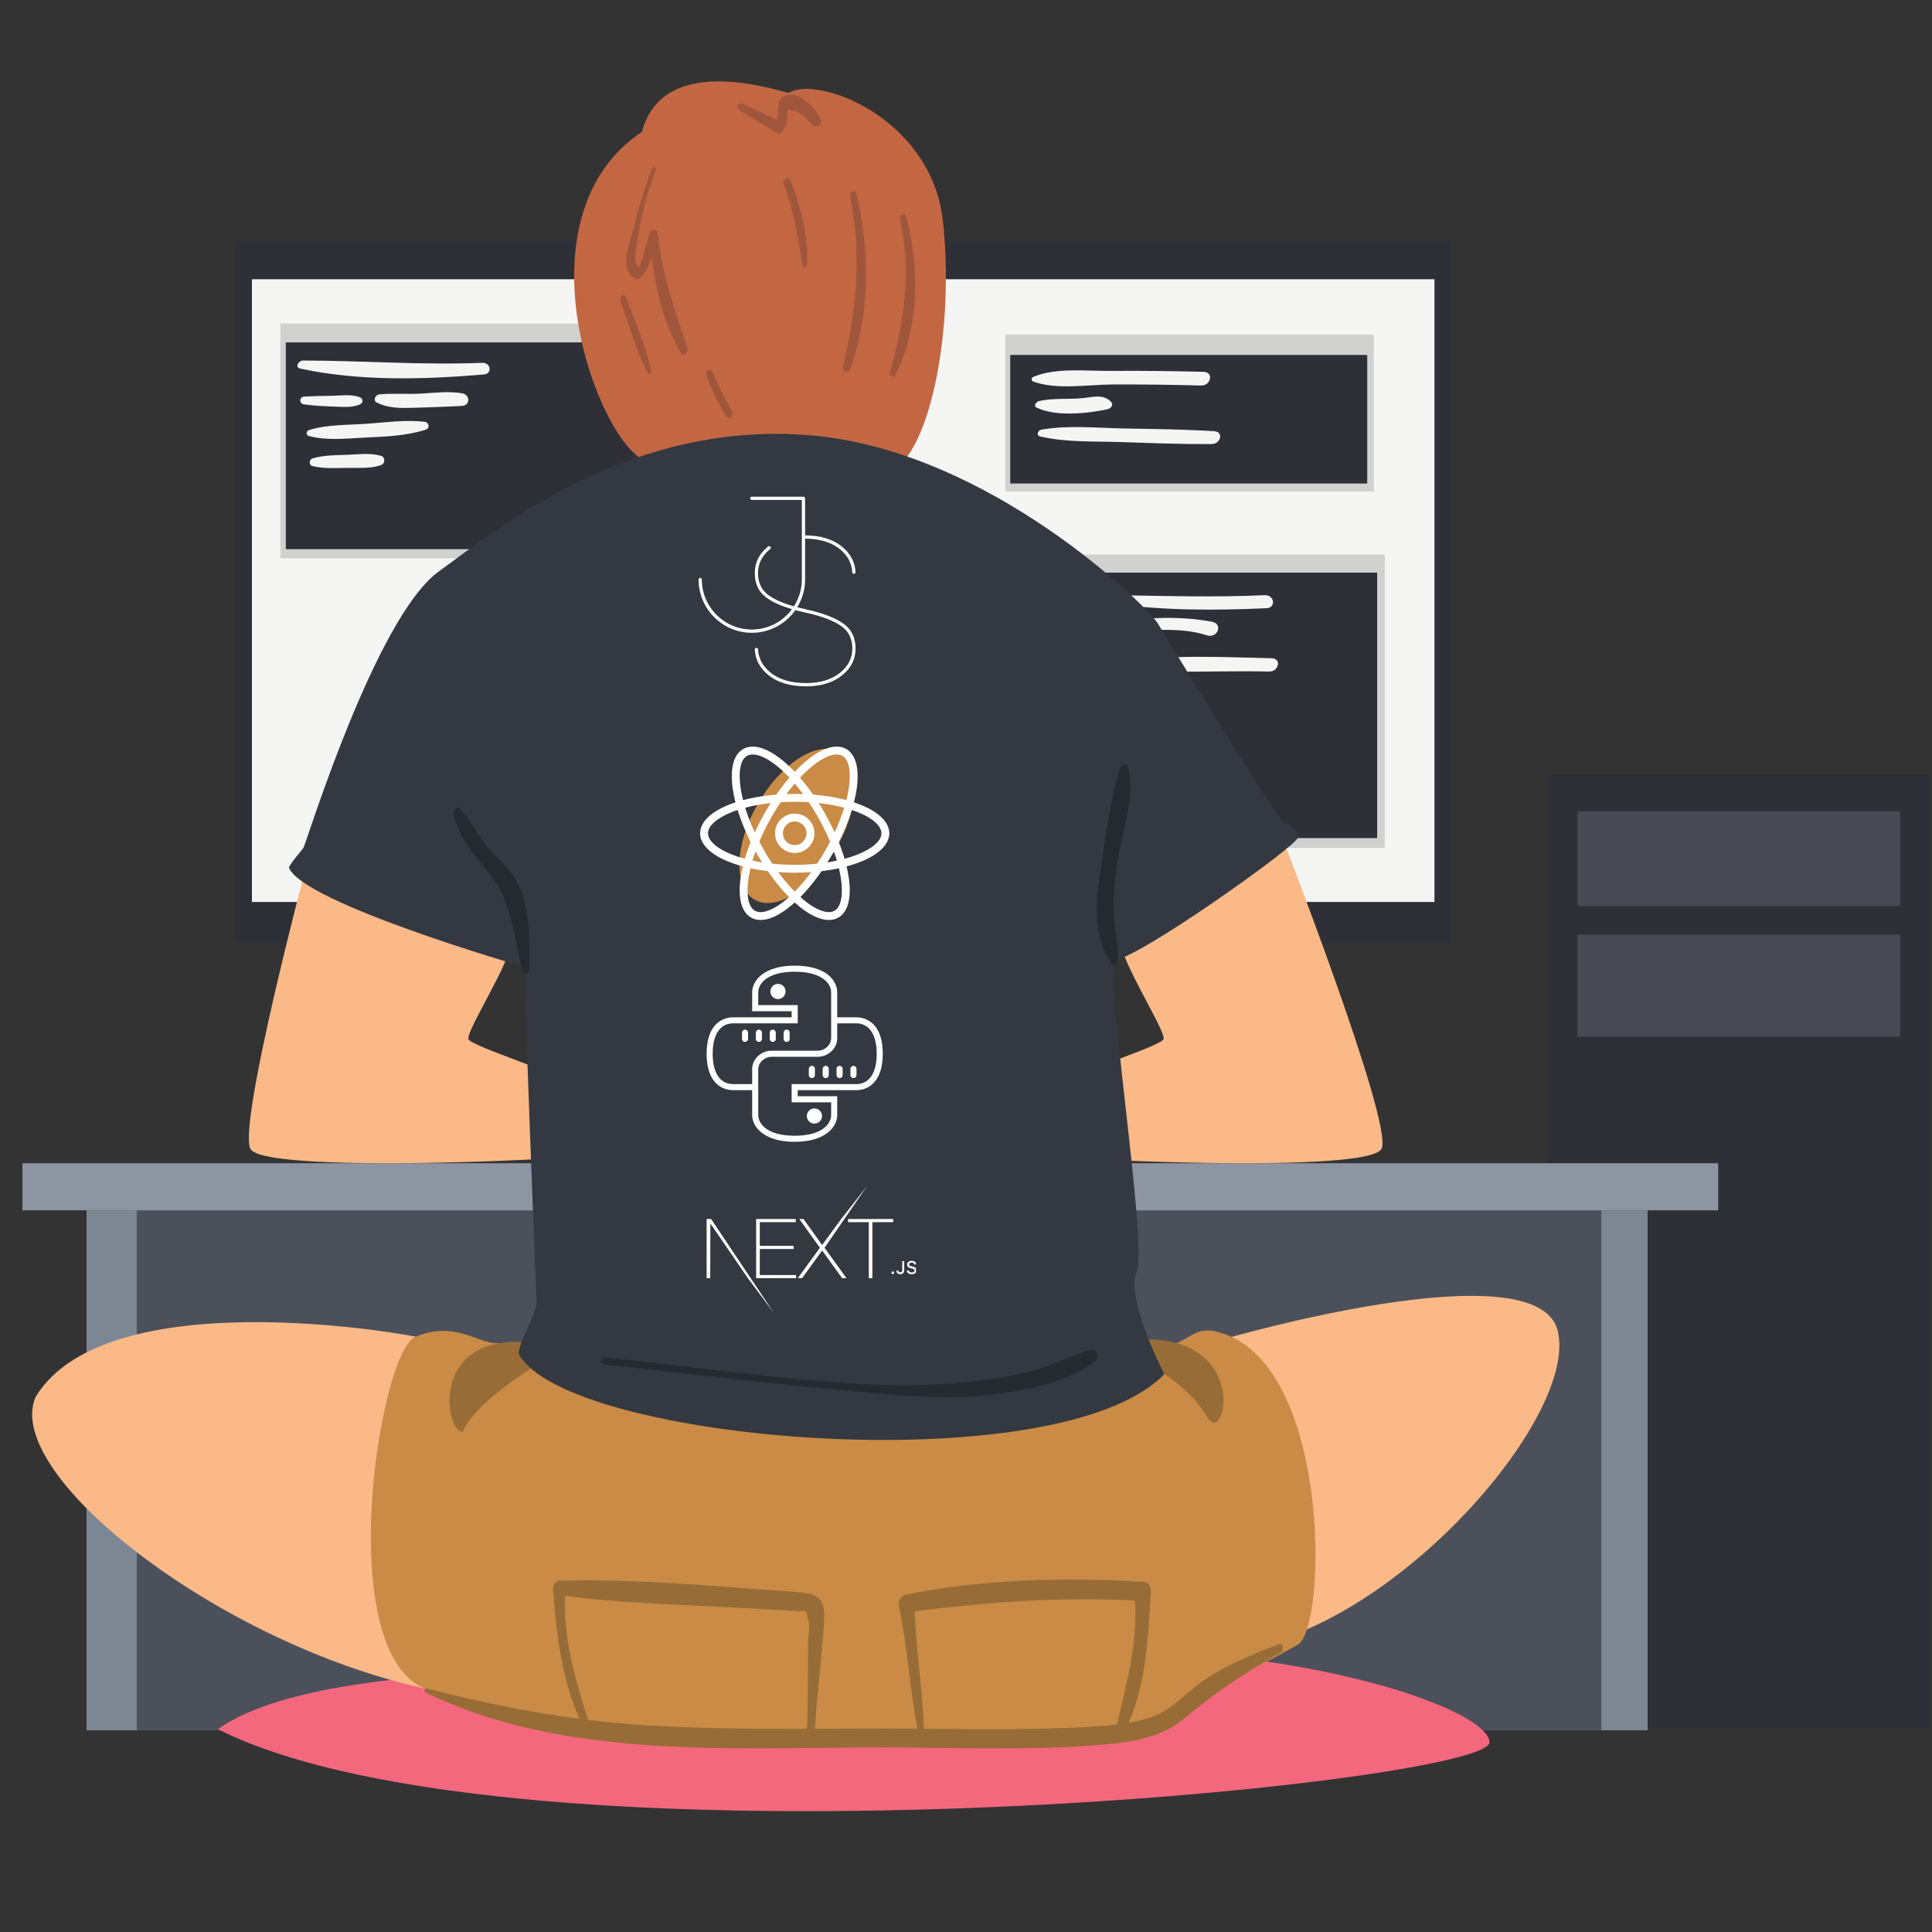 <svg xmlns="http://www.w3.org/2000/svg" xmlns:xlink="http://www.w3.org/1999/xlink" width="700" zoomAndPan="magnify" viewBox="0 0 525 525" height="700" preserveAspectRatio="xMidYMid meet" version="1.0"><rect x="0" y="0" width="525" height="525" fill="#333333" stroke="none"/><defs><clipPath id="3d5f42eafb"><path d="M 420 210 L 524.5 210 L 524.5 470 L 420 470 Z M 420 210 " clip-rule="nonzero"/></clipPath><clipPath id="5e734b2d9b"><path d="M 173.285 147 L 258.621 147 L 258.621 209 L 173.285 209 Z M 173.285 147 " clip-rule="nonzero"/></clipPath><clipPath id="1d1abc397f"><path d="M 208.242 185.613 C 207.5 190.258 204.805 194.719 202.203 195.742 C 199.508 196.762 194.863 196.113 192.074 194.066 C 188.453 191.465 186.129 183.012 184.27 178.645 C 182.879 175.488 181.855 172.887 181.297 170.285 C 180.832 168.055 180.461 165.824 180.832 164.059 C 181.113 162.57 181.762 161.273 182.879 160.25 C 184.18 158.949 186.781 157.555 188.547 157.277 C 190.031 156.996 191.52 157.371 192.82 157.832 C 194.121 158.297 195.422 159.32 196.348 160.344 C 197.277 161.363 197.836 162.109 198.301 164.152 C 199.785 170.098 200.531 194.906 198.484 201.594 C 197.648 204.383 196.441 205.773 194.77 206.98 C 193.098 208.191 190.219 208.656 188.359 208.562 C 186.871 208.469 185.48 207.82 184.27 206.98 C 183.062 206.145 182.32 205.496 181.297 203.73 C 178.883 199.645 173.586 186.543 173.773 180.688 C 173.867 177.066 175.074 174.371 177.117 172.051 C 179.348 169.539 183.992 166.289 187.152 166.566 C 190.496 166.848 194.77 171.305 196.629 174.277 C 198.207 176.789 196.906 180.504 198.578 182.547 C 200.438 184.871 205.641 184.684 207.871 186.914 C 209.914 189.051 211.957 192.305 211.68 195.277 C 211.402 198.992 207.035 205.59 203.781 207.074 C 201.273 208.191 197.465 207.168 195.141 205.867 C 192.91 204.566 191.238 201.871 190.031 199.27 C 188.637 196.391 188.172 192.582 187.707 189.238 C 187.246 185.891 187.152 182.641 187.336 179.203 C 187.523 175.672 187.336 171.492 188.637 168.426 C 189.938 165.453 194.586 160.715 194.863 160.898 C 195.141 161.086 191.609 169.82 189.848 169.91 C 188.172 170.004 184.922 165.082 184.551 162.48 C 184.18 159.879 186.035 156.535 187.801 154.117 C 189.66 151.609 192.539 149.008 195.422 147.984 C 198.113 146.965 201.738 146.871 204.434 147.707 C 207.035 148.449 209.727 150.402 211.402 152.633 C 213.258 155.047 213.629 157.832 214.746 161.734 C 216.602 168.52 220.32 184.965 220.039 190.352 C 219.949 192.582 219.484 193.605 218.742 194.906 C 217.996 196.203 216.883 197.504 215.582 198.344 C 214.281 199.18 212.793 199.828 211.121 199.922 C 209.172 200.016 206.199 199.363 204.434 198.062 C 202.668 196.762 200.996 194.625 200.625 192.211 C 200.16 189.051 202.109 184.5 203.875 180.227 C 206.199 174.559 210.844 165.266 214.281 161.551 C 216.23 159.414 218.184 158.297 220.039 157.742 C 221.621 157.277 223.199 157.555 224.688 157.926 C 226.172 158.297 227.66 159.133 228.773 160.156 C 229.891 161.18 230.816 162.664 231.281 164.059 C 231.746 165.453 231.934 167.219 231.746 168.703 C 231.562 170.191 231.281 171.863 229.98 172.977 C 227.66 174.93 216.977 176.879 216.324 175.766 C 215.766 174.836 219.855 169.91 222.641 168.891 C 225.707 167.684 230.445 169.262 234.164 169.91 C 237.879 170.469 241.594 171.398 245.035 172.512 C 248.285 173.535 252.188 174.742 254.23 176.324 C 255.625 177.344 256.461 178.551 257.109 179.852 C 257.762 181.246 258.32 182.828 258.133 184.406 C 257.949 186.355 256.926 189.238 255.438 190.816 C 253.953 192.395 251.164 193.512 249.215 193.789 C 247.633 193.977 246.148 193.789 244.66 193.047 C 242.523 191.93 239.922 189.238 238.344 186.727 C 236.672 184.125 233.883 178.551 234.812 177.531 C 235.555 176.695 241.039 178.832 241.039 178.832 C 241.039 178.832 238.996 178.738 237.973 178.18 C 236.484 177.438 234.258 175.859 233.234 174.188 C 232.211 172.512 231.656 170.004 231.84 168.055 C 232.027 166.102 233.141 163.871 234.441 162.387 C 235.742 160.992 237.973 159.691 239.922 159.414 C 241.875 159.133 244.289 159.508 246.055 160.434 C 247.82 161.363 249.586 163.41 250.422 164.895 C 250.98 165.918 251.258 166.754 251.258 167.961 C 251.352 169.633 250.699 172.605 249.957 174.094 C 249.398 175.207 248.844 175.766 247.914 176.508 C 246.52 177.531 244.105 178.738 242.152 178.832 C 240.203 178.926 237.785 178.273 236.113 177.16 C 234.441 176.043 232.957 173.812 232.305 172.234 C 231.84 171.121 231.656 170.285 231.746 169.074 C 231.84 167.402 232.77 164.617 233.699 163.223 C 234.348 162.199 235 161.551 236.02 160.992 C 237.508 160.156 240.109 158.578 242.059 159.32 C 245.496 160.621 249.215 171.492 252.188 175.113 C 253.953 177.25 256.184 178.09 257.109 179.852 C 257.949 181.246 258.32 182.828 258.133 184.406 C 257.949 186.355 256.738 189.328 255.438 190.816 C 254.418 192.023 252.93 192.859 251.535 193.324 C 250.145 193.789 248.75 193.883 246.891 193.695 C 244.012 193.324 239.922 191.004 236.207 190.164 C 232.398 189.238 224.688 190.074 224.223 188.492 C 223.758 187.008 231.562 180.969 231.934 181.246 C 232.305 181.527 229.52 187.379 227.379 189.238 C 225.336 191.004 221.992 192.305 219.391 192.211 C 216.695 192.117 213.352 190.352 211.492 188.309 C 209.543 186.172 208.801 182.453 208.242 179.387 C 207.684 176.23 207.312 172.699 208.426 169.633 C 209.637 166.195 213.539 161.734 215.859 159.785 C 217.348 158.578 218.555 158.02 220.039 157.742 C 221.527 157.461 223.199 157.555 224.688 157.926 C 226.172 158.297 227.66 159.133 228.773 160.156 C 229.891 161.18 230.816 162.48 231.281 164.059 C 231.84 165.918 231.562 169.355 231.098 170.934 C 230.816 171.863 230.168 173.07 229.98 172.977 C 229.703 172.887 230.816 168.332 230.539 168.238 C 230.168 168.148 228.125 175.578 226.266 178.926 C 224.5 182.176 220.691 185.336 219.762 188.027 C 219.203 189.793 220.039 191.281 219.668 192.766 C 219.297 194.254 218.555 195.742 217.348 196.855 C 215.859 198.25 213.074 199.645 211.121 199.922 C 209.543 200.199 207.871 199.734 206.477 199.18 C 205.082 198.621 203.688 197.598 202.668 196.391 C 201.645 195.184 201.273 194.16 200.531 191.93 C 198.766 186.543 192.168 166.195 194.957 163.223 C 196.535 161.551 202.852 165.547 203.875 164.336 C 204.898 163.129 200.344 156.16 200.902 155.789 C 201.461 155.418 206.012 159.227 207.219 162.387 C 209.078 167.125 208.707 178.09 206.754 182.918 C 205.453 186.172 202.387 187.191 200.438 189.793 C 198.207 192.766 196.906 198.992 194.211 199.922 C 191.891 200.758 188.266 198.621 186.035 196.949 C 183.809 195.367 181.855 192.859 180.926 190.258 C 179.996 187.566 179.16 182.918 180.742 181.062 C 182.508 178.926 189.66 177.531 192.539 179.387 C 196.348 181.805 198.484 195.09 198.672 199.363 C 198.766 201.316 198.301 202.43 197.648 203.73 C 197 205.031 196.07 206.145 194.77 206.98 C 193.191 207.91 190.402 208.84 188.359 208.562 C 186.316 208.281 183.898 206.797 182.598 205.496 C 181.484 204.383 181.02 203.637 180.555 201.594 C 179.16 195.832 179.812 172.234 180.555 166.195 C 180.832 164.059 180.926 163.223 181.578 162.016 C 182.227 160.809 183.344 159.598 184.457 158.855 C 185.664 158.02 187.059 157.371 188.547 157.277 C 190.402 157.184 193.098 157.926 194.676 158.855 C 195.977 159.691 196.723 160.621 197.559 162.109 C 198.859 164.43 200.066 168.703 200.715 172.051 C 201.367 175.301 202.945 179.109 201.645 181.711 C 200.16 184.59 192.355 188.867 191.148 188.121 C 190.402 187.656 191.055 184.965 191.426 183.57 C 191.797 182.27 192.262 180.969 193.285 179.945 C 194.492 178.738 197 177.344 198.672 177.066 C 200.066 176.789 201.461 177.16 202.668 177.625 C 203.875 178.09 205.176 178.832 206.105 179.945 C 207.219 181.34 208.242 185.613 208.242 185.613 " clip-rule="nonzero"/></clipPath><clipPath id="68023f788c"><path d="M 189.824 134.961 L 232.492 134.961 L 232.492 186.609 L 189.824 186.609 Z M 189.824 134.961 " clip-rule="nonzero"/></clipPath><clipPath id="b46b662867"><path d="M 192.012 262.402 L 239.918 262.402 L 239.918 310.312 L 192.012 310.312 Z M 192.012 262.402 " clip-rule="nonzero"/></clipPath><clipPath id="d684430e4a"><path d="M 192.012 322.266 L 248.902 322.266 L 248.902 356.699 L 192.012 356.699 Z M 192.012 322.266 " clip-rule="nonzero"/></clipPath><clipPath id="16777f6732"><path d="M 248 170.582 L 252.43 170.582 L 252.43 175 L 248 175 Z M 248 170.582 " clip-rule="nonzero"/></clipPath><clipPath id="93f7db11b5"><path d="M 252.395 172.172 C 250.449 175.168 248.652 174.641 248.277 173.969 C 247.902 173.297 248.277 171.5 248.875 171.051 C 249.477 170.602 251.797 171.273 251.797 171.273 " clip-rule="nonzero"/></clipPath></defs><g clip-path="url(#3d5f42eafb)"><path fill="#2f3037" d="M 524.41 469.801 L 420.617 469.801 L 420.617 210.555 L 524.41 210.555 L 524.41 469.801 " fill-opacity="1" fill-rule="nonzero"/></g><path fill="#2f3037" d="M 394.23 256.191 L 64.027 256.191 L 64.027 65.523 L 394.23 65.523 L 394.23 256.191 " fill-opacity="1" fill-rule="nonzero"/><path fill="#f5f5f4" d="M 389.797 245.098 L 68.457 245.098 L 68.457 75.883 L 389.797 75.883 L 389.797 245.098 " fill-opacity="1" fill-rule="nonzero"/><path fill="#d1d2d0" d="M 183.281 151.715 L 76.184 151.715 L 76.184 87.918 L 183.281 87.918 L 183.281 151.715 " fill-opacity="1" fill-rule="nonzero"/><path fill="#d1d2d0" d="M 373.344 133.539 L 273.191 133.539 L 273.191 90.926 L 373.344 90.926 L 373.344 133.539 " fill-opacity="1" fill-rule="nonzero"/><path fill="#2f3037" d="M 371.531 131.387 L 274.516 131.387 L 274.516 96.449 L 371.531 96.449 L 371.531 131.387 " fill-opacity="1" fill-rule="nonzero"/><path fill="#2f3037" d="M 180.078 149.238 L 77.668 149.238 L 77.668 93.043 L 180.078 93.043 L 180.078 149.238 " fill-opacity="1" fill-rule="nonzero"/><path fill="#d1d2d0" d="M 376.32 230.391 L 294.301 230.391 L 294.301 150.688 L 376.32 150.688 L 376.32 230.391 " fill-opacity="1" fill-rule="nonzero"/><path fill="#2f3037" d="M 374.23 227.742 L 298.059 227.742 L 298.059 155.602 L 374.23 155.602 L 374.23 227.742 " fill-opacity="1" fill-rule="nonzero"/><path fill="#474a53" d="M 428.656 253.969 L 428.656 281.734 L 516.367 281.734 L 516.367 253.969 L 428.656 253.969 " fill-opacity="1" fill-rule="nonzero"/><path fill="#474a53" d="M 516.367 246.254 L 516.367 220.477 L 428.656 220.477 L 428.656 246.254 L 516.367 246.254 " fill-opacity="1" fill-rule="nonzero"/><path fill="#f5f5f4" d="M 131.039 98.59 C 114.684 99.262 98.645 97.992 82.352 97.969 C 81.145 97.965 79.988 99.805 81.621 100.16 C 97.477 103.629 115.367 103.148 131.484 101.754 C 133.887 101.547 133.359 98.492 131.039 98.59 " fill-opacity="1" fill-rule="nonzero"/><path fill="#f5f5f4" d="M 97.82 107.973 C 95.516 107.043 92.762 107.508 90.316 107.547 C 87.754 107.59 85.203 107.625 82.641 107.77 C 81.258 107.848 81.246 109.699 82.602 109.883 C 85.371 110.258 88.129 110.406 90.922 110.488 C 93.207 110.555 95.664 110.824 97.797 109.891 C 98.715 109.488 98.785 108.363 97.82 107.973 " fill-opacity="1" fill-rule="nonzero"/><path fill="#f5f5f4" d="M 125.629 106.891 C 122.074 106.258 118.344 106.707 114.766 106.941 C 110.871 107.191 106.945 106.805 103.086 107.164 C 102.066 107.258 101.234 108.777 102.371 109.367 C 105.527 111.008 109.117 110.914 112.617 110.805 C 116.926 110.672 121.266 110.551 125.566 110.293 C 127.848 110.156 127.754 107.266 125.629 106.891 " fill-opacity="1" fill-rule="nonzero"/><path fill="#f5f5f4" d="M 115.379 114.613 C 110.09 114.02 104.805 114.797 99.516 115.164 C 94.336 115.523 88.934 115.332 83.945 116.871 C 83.18 117.109 83.098 118.258 83.926 118.48 C 88.746 119.75 93.906 119.188 98.848 118.93 C 104.516 118.637 110.25 118.508 115.68 116.762 C 116.934 116.355 116.578 114.75 115.379 114.613 " fill-opacity="1" fill-rule="nonzero"/><path fill="#f5f5f4" d="M 103.496 123.855 C 100.621 123.039 97.523 123.461 94.562 123.582 C 91.336 123.711 88.047 123.633 84.938 124.57 C 83.953 124.867 83.852 126.359 84.91 126.633 C 88.027 127.43 91.301 127.172 94.496 127.141 C 97.488 127.113 100.598 127.367 103.465 126.422 C 104.688 126.016 104.812 124.23 103.496 123.855 " fill-opacity="1" fill-rule="nonzero"/><path fill="#f5f5f4" d="M 327.066 101.039 C 318.617 100.828 310.168 100.723 301.719 100.793 C 295.215 100.844 286.879 99.836 280.816 102.406 C 280.215 102.664 280.141 103.449 280.801 103.688 C 287.191 106.016 295.594 104.5 302.34 104.473 C 310.363 104.438 318.387 104.547 326.414 104.758 C 329.02 104.824 329.918 101.113 327.066 101.039 " fill-opacity="1" fill-rule="nonzero"/><path fill="#f5f5f4" d="M 301.926 109.203 C 299.895 107.039 297.078 107.871 294.398 108.164 C 290.422 108.605 286.199 108.074 282.32 108.996 C 281.602 109.168 280.707 110.301 281.734 110.789 C 286.965 113.273 295.418 112.383 300.945 111.207 C 301.816 111.02 302.719 110.047 301.926 109.203 " fill-opacity="1" fill-rule="nonzero"/><path fill="#f5f5f4" d="M 329.918 117.172 C 321.762 116.668 313.559 116.578 305.391 116.43 C 298.027 116.293 290.242 115.477 282.973 116.758 C 282.059 116.914 281.477 118.324 282.656 118.602 C 289.777 120.27 297.457 119.879 304.738 120.129 C 312.914 120.402 321.117 120.738 329.301 120.66 C 331.688 120.637 332.652 117.34 329.918 117.172 " fill-opacity="1" fill-rule="nonzero"/><path fill="#f5f5f4" d="M 343.672 161.73 C 330.156 162.355 316.668 161.945 303.148 161.73 C 301.527 161.703 300.938 163.812 302.742 164.059 C 316.48 165.934 330.332 165.902 344.172 165.273 C 346.84 165.152 346.301 161.605 343.672 161.73 " fill-opacity="1" fill-rule="nonzero"/><path fill="#f5f5f4" d="M 329.238 168.926 C 320.781 167.402 312.375 167.723 303.887 168.949 C 302.469 169.156 302.25 171.191 303.844 171.273 C 311.859 171.668 320.234 170.117 328 172.648 C 330.82 173.57 332.531 169.52 329.238 168.926 " fill-opacity="1" fill-rule="nonzero"/><path fill="#f5f5f4" d="M 345.562 178.871 C 331.922 178.578 317.426 177.707 303.938 180.125 C 303.043 180.289 302.922 181.461 303.906 181.574 C 317.375 183.176 331.371 182.168 344.93 182.48 C 347.465 182.539 348.336 178.93 345.562 178.871 " fill-opacity="1" fill-rule="nonzero"/><path fill="#f5f5f4" d="M 321.848 185.785 C 316.438 186.438 311.094 185.328 305.68 186.535 C 304.543 186.789 304.359 188.219 305.645 188.402 C 310.68 189.129 316.293 188.223 321.195 189.598 C 324.766 190.598 325.551 185.344 321.848 185.785 " fill-opacity="1" fill-rule="nonzero"/><path fill="#7d8693" d="M 447.719 470.199 L 23.512 470.199 L 23.512 328.895 L 447.719 328.895 L 447.719 470.199 " fill-opacity="1" fill-rule="nonzero"/><path fill="#4c505b" d="M 435.164 470.199 L 37.176 470.199 L 37.176 328.895 L 435.164 328.895 L 435.164 470.199 " fill-opacity="1" fill-rule="nonzero"/><path fill="#8d95a2" d="M 466.895 328.895 L 6.105 328.895 L 6.105 316.094 L 466.895 316.094 L 466.895 328.895 " fill-opacity="1" fill-rule="nonzero"/><path fill="#f4687d" d="M 222.547 456.602 C 222.242 456.672 93.59 445.18 59.215 469.895 C 140.75 510.918 404.75 484.875 404.75 473.434 C 404.75 461.996 319.328 434.461 222.547 456.602 " fill-opacity="1" fill-rule="nonzero"/><path fill="#fab987" d="M 347.457 225.098 C 347.457 225.098 378.742 305.312 375.438 312.145 C 372.129 318.977 289.93 315.008 289.711 314.348 C 289.492 313.688 285.086 297.379 287.727 294.734 C 290.375 292.09 315.273 284.379 316.156 282.395 C 317.035 280.41 304.379 261.109 304.477 255.508 C 304.578 249.906 347.457 225.098 347.457 225.098 " fill-opacity="1" fill-rule="nonzero"/><path fill="#fab987" d="M 82.793 237 C 82.793 237 64.723 305.312 68.027 312.145 C 71.332 318.977 153.531 315.008 153.75 314.348 C 153.973 313.688 158.379 297.379 155.734 294.734 C 153.09 292.09 128.188 284.379 127.309 282.395 C 126.426 280.41 139.086 261.109 138.988 255.512 C 138.887 249.91 82.793 237 82.793 237 " fill-opacity="1" fill-rule="nonzero"/><path fill="#fab987" d="M 118.934 364.617 C 117.172 363.27 29.465 346.719 9.629 379.676 C 0.594 401.395 62.078 448.523 118.934 459.555 C 146.039 422.551 118.934 364.617 118.934 364.617 " fill-opacity="1" fill-rule="nonzero"/><path fill="#fab987" d="M 332.461 363.914 C 332.461 363.914 417.531 339.082 423.258 361.535 C 428.988 383.984 382.27 438.637 340.844 447.453 C 333.352 418.363 332.461 363.914 332.461 363.914 " fill-opacity="1" fill-rule="nonzero"/><path fill="#c36743" d="M 214.352 25.227 C 213.789 25.57 180.414 13.105 174.465 35.801 C 140.75 58.277 161.023 116.68 174.465 124.828 C 187.91 132.984 242 128.34 242.668 127.914 C 253.355 121.195 259.309 88.027 256.223 60.043 C 253.137 32.059 222.285 20.379 214.352 25.227 " fill-opacity="1" fill-rule="nonzero"/><path fill="#c98b45" d="M 145.598 364.922 C 145.598 364.922 138.324 365.254 134.027 364.922 C 129.73 364.59 122.789 358.973 112.875 363.27 C 102.957 367.566 90.066 449.875 116.18 459.133 C 143.285 470.699 186.258 473.344 195.512 470.699 C 204.77 468.055 310.215 483.59 321.785 460.785 C 332.031 458.137 344.59 451.527 352.691 446.898 C 360.789 442.273 361.781 367.98 329.719 361.656 C 323.105 360.625 322.773 366.246 312.531 366.246 C 302.277 366.246 145.598 364.922 145.598 364.922 " fill-opacity="1" fill-rule="nonzero"/><path fill="#976c37" d="M 311.039 370.211 C 311.535 370.211 323.273 376.492 328.062 385.086 C 332.855 393.68 340.129 363.105 310.047 363.93 C 300.793 365.086 311.039 370.211 311.039 370.211 " fill-opacity="1" fill-rule="nonzero"/><path fill="#976c37" d="M 151.219 367.734 C 150.723 367.734 129.402 379.965 125.766 389.055 C 121.137 389.551 116.18 362.445 143.781 364.758 C 171.379 367.07 151.219 367.734 151.219 367.734 " fill-opacity="1" fill-rule="nonzero"/><path fill="#333841" d="M 142.512 262.785 C 142.512 262.785 81.801 245.266 78.496 235.68 C 79.816 233.367 81.801 231.379 82.461 230.391 C 83.121 229.398 101.965 167.918 119.152 155.355 C 136.34 142.793 172.039 114.035 220.633 118.332 C 269.223 122.629 311.863 164.941 314.508 169.238 C 317.152 173.535 346.738 222.293 348.887 223.449 C 351.035 224.605 352.688 225.434 352.688 227.578 C 352.688 229.727 308.227 261.297 302.445 260.965 C 301.781 276.004 311.754 339.031 308.887 345.641 C 306.023 352.254 314.617 369.883 316.383 373.41 C 287.734 403.156 153.75 391.918 140.969 367.898 C 140.969 364.375 146.039 356.66 145.816 353.574 C 145.598 350.488 142.289 263.883 142.512 262.785 " fill-opacity="1" fill-rule="nonzero"/><path fill="#976c37" d="M 297.07 469.184 C 281.832 470.121 266.426 469.906 251.082 469.777 C 250.656 459.086 248.934 448.539 248.566 437.828 C 268.547 435.344 288.23 433.863 308.375 434.93 C 309.25 446.719 306.105 457.207 303.562 468.621 C 301.387 468.883 299.207 469.051 297.07 469.184 Z M 219.613 446.16 C 219.445 454.027 219.613 461.934 219.281 469.797 C 204.918 469.836 190.555 469.719 176.215 468.863 C 170.668 468.531 165.211 468.023 159.805 467.367 C 156.254 456.156 153.105 445.578 153.547 433.629 C 169.578 435.812 185.988 436.031 202.121 436.957 C 206.004 437.18 209.883 437.426 213.766 437.625 C 215.062 437.727 216.355 437.789 217.656 437.809 C 218.938 437.422 219.5 437.941 219.34 439.359 C 220.363 441.227 219.656 444.09 219.613 446.16 Z M 347.484 446.816 C 339.992 449.703 332.652 452.57 326.125 457.371 C 321.727 460.609 318.074 464.836 312.781 466.648 C 310.824 467.32 308.789 467.801 306.723 468.16 C 311.488 457.148 312.035 444.266 312.727 432.508 C 312.801 431.25 312.191 429.934 310.773 429.848 C 289.32 428.551 267.23 429.098 246.094 433.328 C 244.934 433.562 243.984 435.109 244.227 436.246 C 246.609 447.34 247.18 458.66 249.301 469.762 C 244.496 469.727 239.695 469.695 234.91 469.723 C 230.422 469.746 225.934 469.773 221.441 469.789 C 222 460.191 223.309 450.625 223.922 441.031 C 224.367 434.07 222.586 433.035 215.676 432.559 C 194.703 431.121 173.223 428.949 152.199 429.559 C 150.973 429.594 150.203 430.75 150.289 431.91 C 151.164 443.594 152.578 456.199 157.492 467.066 C 143.559 465.262 129.938 462.457 116.082 458.82 C 115.441 458.648 115.086 459.637 115.676 459.926 C 152.051 477.672 196.273 475.059 235.57 474.855 C 256.574 474.746 278.008 475.855 298.953 474.152 C 306.922 473.504 315.379 472.352 321.707 467.062 C 330.078 460.062 338.434 454.379 348.023 449.105 C 349.004 448.562 348.812 446.305 347.484 446.816 " fill-opacity="1" fill-rule="nonzero"/><path fill="#d1d2d0" d="M 200.922 186.453 C 197.953 192.738 191.352 189.188 188.297 185.688 C 185.629 182.633 184.484 178.801 184.668 174.781 C 185.035 166.793 190.508 154.688 199.906 162.27 C 201.789 163.789 203.602 160.648 202.586 159.047 C 198.715 152.965 191.566 151.973 186.508 157.34 C 181.789 162.352 179.527 171.777 180.191 178.461 C 181.402 190.66 198.027 203.012 205.129 187.984 C 206.559 184.965 202.324 183.48 200.922 186.453 " fill-opacity="1" fill-rule="nonzero"/><path fill="#d1d2d0" d="M 227.188 170.055 C 225.578 170.012 223.914 170.008 222.242 170.027 C 222.098 167.367 221.762 164.75 221.086 162.352 C 220.461 160.141 217.66 161.57 217.484 163.273 C 217.254 165.543 217.207 167.875 217.242 170.227 C 215.195 170.359 213.156 170.539 211.207 170.832 C 208.914 171.18 208.676 175.332 211.184 175.527 C 213.199 175.68 215.301 175.699 217.414 175.656 C 217.5 177.789 217.582 179.906 217.586 181.98 C 217.586 184.949 221.871 184.102 222.035 181.484 C 222.152 179.555 222.262 177.512 222.309 175.441 C 223.762 175.34 225.195 175.219 226.59 175.074 C 229.203 174.805 230.277 170.145 227.188 170.055 " fill-opacity="1" fill-rule="nonzero"/><path fill="#d1d2d0" d="M 249.223 170.055 C 247.613 170.012 245.953 170.008 244.281 170.027 C 244.133 167.367 243.801 164.75 243.125 162.352 C 242.496 160.141 239.695 161.57 239.52 163.273 C 239.289 165.543 239.242 167.875 239.277 170.227 C 237.23 170.359 235.195 170.539 233.242 170.832 C 230.953 171.18 230.715 175.332 233.223 175.527 C 235.238 175.68 237.34 175.699 239.453 175.656 C 239.535 177.789 239.621 179.906 239.621 181.98 C 239.625 184.949 243.91 184.102 244.07 181.484 C 244.188 179.555 244.297 177.512 244.348 175.441 C 245.797 175.34 247.23 175.219 248.625 175.074 C 251.242 174.805 252.312 170.145 249.223 170.055 " fill-opacity="1" fill-rule="nonzero"/><path fill="#a0563a" d="M 186.828 94.684 C 183.344 84.27 179.871 74.43 178.734 63.398 C 178.598 62.086 176.879 62.148 176.523 63.309 C 176.285 64.086 174.008 72.508 173.703 72.504 C 171.656 72.457 173.18 65.711 173.328 64.746 C 174.289 58.363 176.012 52.156 178.199 46.09 C 178.457 45.371 177.5 45.02 177.227 45.738 C 175.27 50.832 173.582 55.988 172.332 61.301 C 171.617 64.34 168.922 70.898 170.785 73.934 C 173.473 78.309 175.668 74.117 177.059 69.91 C 178.23 78.969 180.512 88.168 185.039 96.016 C 185.73 97.215 187.152 95.66 186.828 94.684 " fill-opacity="1" fill-rule="nonzero"/><path fill="#a0563a" d="M 214.832 48.941 C 214.312 47.582 212.535 48.816 212.98 49.996 C 215.707 57.215 216.82 64.543 218.055 72.109 C 218.188 72.926 219.285 72.742 219.32 71.969 C 219.676 64.09 217.613 56.258 214.832 48.941 " fill-opacity="1" fill-rule="nonzero"/><path fill="#a0563a" d="M 232.789 52.781 C 232.48 51.445 230.703 52.047 230.953 53.258 C 234.207 69.051 232.82 83.91 229.094 99.445 C 228.738 100.922 230.527 101.684 231.074 100.168 C 236.508 85.121 236.332 68.207 232.789 52.781 " fill-opacity="1" fill-rule="nonzero"/><path fill="#a0563a" d="M 198.934 111.684 C 196.926 108.215 195.082 104.719 193.629 100.98 C 193.141 99.715 191.512 100.859 191.914 101.953 C 193.355 105.855 195.105 109.664 197.406 113.141 C 198.156 114.273 199.512 112.676 198.934 111.684 " fill-opacity="1" fill-rule="nonzero"/><path fill="#a0563a" d="M 170.156 80.758 C 169.73 79.574 168.188 80.645 168.555 81.668 C 170.887 88.168 172.766 95.32 176.055 101.406 C 176.328 101.918 177.027 101.332 176.941 100.902 C 175.559 94.062 172.5 87.32 170.156 80.758 " fill-opacity="1" fill-rule="nonzero"/><path fill="#a0563a" d="M 205.121 35.621 C 204.918 35.621 204.859 35.988 205.074 35.988 C 205.277 35.988 205.336 35.621 205.121 35.621 " fill-opacity="1" fill-rule="nonzero"/><path fill="#a0563a" d="M 223.062 32.445 C 221.848 29.633 217.598 25.141 214.168 25.812 C 210.465 26.531 211.789 30.02 211.117 32.535 C 207.934 31.062 204.789 29.484 201.574 28.078 C 200.688 27.688 199.934 29.289 200.715 29.793 C 204.023 31.934 207.457 33.871 210.789 35.977 C 211.312 36.305 212.098 36.324 212.535 35.805 C 213.797 34.309 213.719 33.359 214.059 31.551 C 213.496 29.988 213.906 29.496 215.285 30.074 C 216.199 29.969 216.953 30.266 217.543 30.965 C 218.938 31.801 219.855 33.285 221.207 34.215 C 222.277 34.949 223.523 33.516 223.062 32.445 " fill-opacity="1" fill-rule="nonzero"/><path fill="#a0563a" d="M 246.227 58.758 C 245.934 57.652 244.324 58.484 244.535 59.449 C 247.734 74.023 245.762 87.07 241.828 101.207 C 241.574 102.117 242.723 103.031 243.25 101.996 C 249.898 88.867 249.918 72.707 246.227 58.758 " fill-opacity="1" fill-rule="nonzero"/><path fill="#252930" d="M 139.949 238.652 C 137.938 235.301 134.633 232.824 132.176 229.82 C 129.516 226.566 127.727 222.668 124.809 219.66 C 124.125 218.953 123.148 220.129 123.258 220.824 C 124.316 227.602 129.488 232.984 133.625 238.148 C 139.031 244.895 139.91 255.922 142.102 264.145 C 142.371 265.16 143.812 264.562 143.824 263.703 C 143.914 255.871 144.133 245.609 139.949 238.652 " fill-opacity="1" fill-rule="nonzero"/><path fill="#252930" d="M 306.473 208.41 C 306.184 207.297 304.695 207.766 304.422 208.625 C 301.543 217.57 300.406 228.082 298.914 237.395 C 297.648 245.297 297.113 255.227 302.219 261.957 C 302.703 262.594 303.598 262.059 303.652 261.375 C 304 257.094 302.879 253 302.648 248.727 C 302.363 243.41 302.988 238.047 303.906 232.816 C 305.25 225.105 308.508 216.191 306.473 208.41 " fill-opacity="1" fill-rule="nonzero"/><path fill="#252930" d="M 296.375 366.848 C 291.461 368.238 286.918 370.695 281.977 372.109 C 277.035 373.527 271.953 374.453 266.855 375.109 C 255.801 376.527 244.609 376.77 233.492 376.086 C 210.305 374.66 187.281 371.25 164.184 368.859 C 163.16 368.754 162.859 370.605 163.961 370.73 C 188.516 373.492 213.148 376.387 237.758 378.586 C 248.348 379.531 258.922 380.281 269.52 378.969 C 278.871 377.812 289.852 375.703 297.531 369.961 C 298.758 369.043 298.125 366.352 296.375 366.848 " fill-opacity="1" fill-rule="nonzero"/><g clip-path="url(#5e734b2d9b)"><g clip-path="url(#1d1abc397f)"><path fill="#333841" d="M 170.055 143.992 L 261.852 143.992 L 261.852 212.277 L 170.055 212.277 Z M 170.055 143.992 " fill-opacity="1" fill-rule="nonzero"/></g></g><g clip-path="url(#68023f788c)"><path fill="#ffffff" d="M 229.344 169.578 C 227.129 167.93 223.609 166.574 218.883 165.551 C 218.098 165.379 217.355 165.195 216.637 165.008 C 217.988 162.809 218.777 160.234 218.777 157.473 L 218.777 146.363 C 222.832 146.395 226.066 147.398 228.379 149.352 C 230.402 151.062 231.453 153.082 231.594 155.512 C 231.609 155.75 231.805 155.93 232.035 155.93 C 232.047 155.93 232.051 155.93 232.062 155.93 C 232.305 155.914 232.496 155.711 232.48 155.461 C 232.324 152.773 231.172 150.551 228.949 148.672 C 226.473 146.574 223.047 145.504 218.777 145.473 L 218.777 135.418 C 218.777 135.168 218.574 134.973 218.332 134.973 L 204.301 134.973 C 204.051 134.973 203.855 135.176 203.855 135.418 C 203.855 135.66 204.059 135.859 204.301 135.859 L 217.891 135.859 L 217.891 157.473 C 217.891 160.156 217.098 162.66 215.746 164.766 C 212.707 163.902 210.367 162.863 208.77 161.676 C 206.895 160.277 205.988 158.332 205.988 155.727 C 205.988 153.137 207.066 150.996 209.285 149.184 C 209.477 149.027 209.504 148.75 209.348 148.559 C 209.195 148.367 208.914 148.344 208.727 148.496 C 206.289 150.492 205.102 152.855 205.102 155.727 C 205.102 158.629 206.129 160.809 208.246 162.387 C 209.875 163.602 212.219 164.652 215.223 165.535 C 212.742 168.879 208.777 171.062 204.305 171.062 C 196.809 171.062 190.715 164.961 190.715 157.473 C 190.715 157.223 190.512 157.027 190.27 157.027 C 190.023 157.027 189.828 157.23 189.828 157.473 C 189.828 165.457 196.324 171.953 204.305 171.953 C 209.195 171.953 213.516 169.512 216.137 165.793 C 216.953 166.012 217.801 166.223 218.703 166.422 C 223.305 167.414 226.711 168.719 228.824 170.293 C 230.699 171.691 231.605 173.637 231.605 176.246 C 231.605 178.832 230.527 180.973 228.309 182.789 C 226.016 184.664 222.883 185.617 218.996 185.617 C 214.852 185.617 211.555 184.605 209.203 182.621 C 207.184 180.91 206.129 178.891 205.988 176.461 C 205.973 176.215 205.773 176.023 205.52 176.043 C 205.277 176.059 205.09 176.266 205.102 176.512 C 205.258 179.203 206.41 181.422 208.633 183.301 C 211.145 185.43 214.633 186.508 218.996 186.508 C 223.094 186.508 226.41 185.488 228.867 183.484 C 231.305 181.488 232.492 179.125 232.492 176.254 C 232.484 173.332 231.453 171.156 229.344 169.578 Z M 229.344 169.578 " fill-opacity="1" fill-rule="nonzero"/></g><path fill="#c98b45" d="M 228.176 204.391 C 228.523 204.59 228.852 204.82 229.16 205.086 C 229.469 205.352 229.758 205.645 230.023 205.969 C 230.289 206.293 230.535 206.648 230.758 207.031 C 230.98 207.41 231.18 207.82 231.355 208.258 C 231.531 208.695 231.68 209.156 231.809 209.641 C 231.938 210.129 232.039 210.637 232.117 211.168 C 232.195 211.699 232.25 212.25 232.277 212.824 C 232.305 213.395 232.309 213.984 232.285 214.59 C 232.262 215.195 232.215 215.816 232.145 216.449 C 232.07 217.086 231.973 217.73 231.852 218.387 C 231.727 219.047 231.582 219.711 231.41 220.383 C 231.242 221.059 231.047 221.734 230.828 222.418 C 230.613 223.102 230.371 223.785 230.109 224.473 C 229.848 225.16 229.566 225.844 229.262 226.527 C 228.957 227.211 228.637 227.887 228.293 228.562 C 227.949 229.234 227.586 229.898 227.207 230.555 C 226.828 231.211 226.434 231.855 226.023 232.492 C 225.613 233.125 225.188 233.742 224.746 234.348 C 224.309 234.953 223.855 235.539 223.395 236.109 C 222.93 236.68 222.457 237.23 221.973 237.758 C 221.488 238.289 221 238.797 220.5 239.281 C 220.004 239.766 219.5 240.223 218.992 240.66 C 218.484 241.094 217.973 241.5 217.461 241.883 C 216.945 242.262 216.434 242.613 215.922 242.934 C 215.406 243.258 214.895 243.551 214.387 243.812 C 213.879 244.07 213.375 244.301 212.875 244.5 C 212.375 244.699 211.883 244.863 211.398 244.996 C 210.914 245.129 210.438 245.227 209.973 245.293 C 209.504 245.359 209.051 245.391 208.609 245.391 C 208.168 245.391 207.738 245.355 207.324 245.285 C 206.91 245.219 206.512 245.113 206.129 244.98 C 205.746 244.844 205.379 244.676 205.031 244.477 C 204.684 244.277 204.355 244.043 204.047 243.781 C 203.738 243.516 203.453 243.223 203.188 242.898 C 202.918 242.57 202.676 242.219 202.453 241.836 C 202.23 241.453 202.031 241.043 201.855 240.609 C 201.68 240.172 201.527 239.711 201.398 239.223 C 201.273 238.738 201.168 238.227 201.09 237.695 C 201.012 237.164 200.961 236.613 200.934 236.043 C 200.902 235.473 200.902 234.883 200.922 234.277 C 200.945 233.672 200.992 233.051 201.066 232.414 C 201.137 231.781 201.234 231.137 201.359 230.477 C 201.48 229.82 201.625 229.156 201.797 228.48 C 201.969 227.809 202.16 227.129 202.379 226.445 C 202.598 225.762 202.836 225.078 203.098 224.391 C 203.359 223.707 203.641 223.02 203.945 222.34 C 204.25 221.656 204.574 220.977 204.918 220.305 C 205.262 219.633 205.621 218.969 206 218.309 C 206.379 217.652 206.773 217.008 207.184 216.375 C 207.598 215.742 208.023 215.121 208.461 214.52 C 208.902 213.914 209.352 213.324 209.816 212.754 C 210.281 212.188 210.754 211.637 211.234 211.105 C 211.719 210.578 212.211 210.07 212.707 209.586 C 213.207 209.102 213.707 208.641 214.215 208.207 C 214.723 207.773 215.234 207.363 215.75 206.984 C 216.262 206.605 216.773 206.254 217.289 205.93 C 217.801 205.609 218.312 205.316 218.824 205.055 C 219.332 204.793 219.836 204.562 220.336 204.367 C 220.836 204.168 221.328 204.004 221.812 203.871 C 222.297 203.738 222.773 203.637 223.238 203.57 C 223.703 203.508 224.156 203.473 224.602 203.477 C 225.043 203.477 225.473 203.512 225.887 203.578 C 226.301 203.648 226.699 203.75 227.082 203.887 C 227.465 204.02 227.828 204.188 228.176 204.391 Z M 228.176 204.391 " fill-opacity="1" fill-rule="nonzero"/><path fill="#ffffff" d="M 215.953 237.148 C 201.539 237.148 190.25 232.445 190.25 226.438 C 190.25 220.434 201.539 215.73 215.953 215.73 C 230.363 215.73 241.656 220.434 241.656 226.438 C 241.656 232.445 230.363 237.148 215.953 237.148 Z M 215.953 217.871 C 202.07 217.871 192.395 222.387 192.395 226.438 C 192.395 230.492 202.07 235.004 215.953 235.004 C 229.836 235.004 239.512 230.492 239.512 226.438 C 239.512 222.387 229.836 217.871 215.953 217.871 Z M 215.953 217.871 " fill-opacity="1" fill-rule="nonzero"/><path fill="#ffffff" d="M 206.68 250 C 205.656 250 204.73 249.746 203.922 249.242 C 198.82 246.066 200.559 233.57 207.875 220.789 C 213.254 211.402 220.18 204.469 225.527 203.117 C 227.312 202.672 228.855 202.844 230.129 203.633 C 235.227 206.809 233.488 219.305 226.168 232.086 C 220.793 241.473 213.863 248.406 208.516 249.758 C 207.875 249.918 207.262 250 206.68 250 Z M 205.051 247.426 C 205.809 247.898 206.801 247.98 207.992 247.68 C 212.73 246.484 219.289 239.789 224.309 231.023 C 231.398 218.648 232.469 207.613 228.996 205.457 C 228.238 204.98 227.25 204.895 226.055 205.199 C 221.316 206.395 214.758 213.09 209.738 221.855 C 202.648 234.23 201.578 245.262 205.051 247.426 Z M 205.051 247.426 " fill-opacity="1" fill-rule="nonzero"/><path fill="#ffffff" d="M 225.227 250 C 224.645 250 224.031 249.918 223.387 249.758 C 218.039 248.41 211.109 241.473 205.734 232.086 C 198.414 219.309 196.676 206.809 201.777 203.637 C 203.051 202.848 204.594 202.676 206.379 203.121 C 211.727 204.469 218.652 211.406 224.031 220.793 C 231.348 233.57 233.086 246.07 227.988 249.246 C 227.176 249.746 226.25 250 225.227 250 Z M 227.422 248.336 L 227.441 248.336 Z M 204.551 205.02 C 203.922 205.02 203.371 205.164 202.91 205.453 C 199.438 207.613 200.508 218.648 207.598 231.023 C 212.617 239.789 219.176 246.484 223.91 247.68 C 225.105 247.98 226.098 247.898 226.855 247.422 C 230.328 245.262 229.258 234.227 222.168 221.852 C 217.148 213.086 210.59 206.391 205.852 205.195 C 205.387 205.078 204.953 205.02 204.551 205.02 Z M 204.551 205.02 " fill-opacity="1" fill-rule="nonzero"/><path fill="#ffffff" d="M 215.953 231.793 C 213 231.793 210.598 229.391 210.598 226.438 C 210.598 223.484 213 221.086 215.953 221.086 C 218.906 221.086 221.309 223.484 221.309 226.438 C 221.309 229.391 218.906 231.793 215.953 231.793 Z M 215.953 223.227 C 214.184 223.227 212.742 224.668 212.742 226.438 C 212.742 228.211 214.184 229.652 215.953 229.652 C 217.723 229.652 219.164 228.211 219.164 226.438 C 219.164 224.668 217.723 223.227 215.953 223.227 Z M 215.953 223.227 " fill-opacity="1" fill-rule="nonzero"/><g clip-path="url(#b46b662867)"><path fill="#ffffff" d="M 215.949 262.402 C 207.492 262.402 204.391 266.562 204.391 269.637 L 204.391 274.785 L 215.121 274.785 L 215.121 276.438 L 199.246 276.438 C 197.418 276.438 195.543 277.129 194.188 278.75 C 192.828 280.375 192.012 282.852 192.012 286.34 C 192.012 289.832 192.828 292.309 194.188 293.93 C 195.543 295.555 197.418 296.246 199.246 296.246 L 204.391 296.246 L 204.391 303.043 C 204.391 306.117 207.492 310.277 215.949 310.277 C 224.402 310.277 227.504 306.117 227.504 303.043 L 227.504 297.895 L 216.773 297.895 L 216.773 296.246 L 232.652 296.246 C 234.48 296.246 236.355 295.555 237.711 293.93 C 239.066 292.309 239.883 289.832 239.883 286.34 C 239.883 282.852 239.066 280.375 237.711 278.75 C 236.355 277.129 234.48 276.438 232.652 276.438 L 227.504 276.438 L 227.504 269.637 C 227.504 268.059 226.73 266.211 224.887 264.793 C 223.047 263.379 220.172 262.402 215.949 262.402 Z M 215.949 264.055 C 219.918 264.055 222.41 264.973 223.883 266.105 C 225.355 267.234 225.855 268.59 225.855 269.637 L 225.855 276.438 L 225.852 276.438 L 225.852 282.137 C 225.852 282.816 225.609 283.461 225.203 284 C 224.664 284.723 223.844 285.258 222.941 285.445 C 222.715 285.492 222.484 285.516 222.25 285.516 L 209.645 285.516 C 206.883 285.516 204.391 287.73 204.391 290.543 L 204.391 294.594 L 199.246 294.594 C 197.816 294.594 196.488 294.109 195.453 292.871 C 194.418 291.637 193.66 289.574 193.66 286.34 C 193.66 283.109 194.418 281.047 195.453 279.809 C 196.488 278.574 197.816 278.086 199.246 278.086 L 216.773 278.086 L 216.773 273.133 L 206.043 273.133 L 206.043 269.637 C 206.043 267.668 208.016 264.055 215.949 264.055 Z M 211.406 267.355 C 211.133 267.355 210.871 267.41 210.617 267.512 C 210.367 267.617 210.141 267.766 209.949 267.961 C 209.754 268.152 209.605 268.379 209.5 268.629 C 209.398 268.883 209.344 269.145 209.344 269.418 C 209.344 269.695 209.398 269.957 209.5 270.211 C 209.605 270.461 209.754 270.684 209.949 270.879 C 210.141 271.074 210.367 271.223 210.617 271.328 C 210.871 271.43 211.133 271.484 211.406 271.484 C 211.684 271.484 211.945 271.43 212.199 271.328 C 212.449 271.223 212.672 271.074 212.867 270.879 C 213.062 270.684 213.211 270.461 213.316 270.211 C 213.418 269.957 213.473 269.695 213.473 269.418 C 213.473 269.145 213.418 268.883 213.316 268.629 C 213.211 268.379 213.062 268.152 212.867 267.961 C 212.672 267.766 212.449 267.617 212.199 267.512 C 211.945 267.41 211.684 267.355 211.406 267.355 Z M 227.504 278.086 L 232.652 278.086 C 234.082 278.086 235.41 278.574 236.441 279.809 C 237.477 281.047 238.234 283.109 238.234 286.34 C 238.234 289.574 237.477 291.637 236.441 292.871 C 235.41 294.109 234.082 294.594 232.652 294.594 L 215.121 294.594 L 215.121 299.547 L 225.852 299.547 L 225.852 303.043 C 225.852 305.012 223.879 308.625 215.949 308.625 C 208.016 308.625 206.043 305.012 206.043 303.043 L 206.043 290.543 C 206.043 290.316 206.07 290.094 206.121 289.879 C 206.48 288.367 208.016 287.168 209.645 287.168 L 222.25 287.168 C 222.422 287.168 222.594 287.156 222.766 287.141 C 223.785 287.039 224.746 286.641 225.535 286.031 C 225.664 285.93 225.793 285.82 225.914 285.707 C 226.883 284.801 227.504 283.547 227.504 282.137 Z M 202.441 279.793 C 202.215 279.797 202.02 279.883 201.863 280.043 C 201.703 280.207 201.625 280.402 201.629 280.629 L 201.629 282.281 C 201.625 282.512 201.703 282.707 201.867 282.871 C 202.027 283.035 202.223 283.117 202.453 283.117 C 202.684 283.117 202.879 283.035 203.043 282.871 C 203.203 282.707 203.281 282.512 203.281 282.281 L 203.281 280.629 C 203.281 280.398 203.203 280.199 203.039 280.035 C 202.871 279.871 202.676 279.789 202.441 279.793 Z M 206.207 279.793 C 205.98 279.797 205.789 279.883 205.629 280.043 C 205.473 280.207 205.395 280.402 205.395 280.629 L 205.395 282.281 C 205.395 282.512 205.473 282.707 205.633 282.871 C 205.797 283.035 205.992 283.117 206.223 283.117 C 206.453 283.117 206.648 283.035 206.809 282.871 C 206.973 282.707 207.051 282.512 207.047 282.281 L 207.047 280.629 C 207.051 280.398 206.969 280.199 206.805 280.035 C 206.641 279.871 206.441 279.789 206.207 279.793 Z M 209.977 279.793 C 209.75 279.797 209.559 279.883 209.398 280.043 C 209.238 280.207 209.164 280.402 209.164 280.629 L 209.164 282.281 C 209.164 282.512 209.242 282.707 209.402 282.871 C 209.566 283.035 209.762 283.117 209.992 283.117 C 210.223 283.117 210.418 283.035 210.578 282.871 C 210.742 282.707 210.82 282.512 210.816 282.281 L 210.816 280.629 C 210.82 280.398 210.738 280.199 210.574 280.035 C 210.41 279.871 210.211 279.789 209.977 279.793 Z M 213.746 279.793 C 213.52 279.797 213.324 279.883 213.168 280.043 C 213.008 280.207 212.93 280.402 212.934 280.629 L 212.934 282.281 C 212.93 282.512 213.008 282.707 213.172 282.871 C 213.332 283.035 213.527 283.117 213.758 283.117 C 213.988 283.117 214.184 283.035 214.348 282.871 C 214.508 282.707 214.586 282.512 214.582 282.281 L 214.582 280.629 C 214.586 280.398 214.508 280.199 214.34 280.035 C 214.176 279.871 213.977 279.789 213.746 279.793 Z M 220.602 289.633 C 220.371 289.633 220.18 289.719 220.02 289.883 C 219.863 290.043 219.785 290.238 219.789 290.469 L 219.789 292.117 C 219.785 292.348 219.863 292.547 220.027 292.711 C 220.188 292.875 220.383 292.957 220.613 292.957 C 220.844 292.957 221.039 292.875 221.199 292.711 C 221.363 292.547 221.441 292.348 221.438 292.117 L 221.438 290.469 C 221.441 290.234 221.359 290.035 221.195 289.871 C 221.031 289.707 220.832 289.629 220.602 289.633 Z M 224.367 289.633 C 224.141 289.633 223.945 289.719 223.789 289.883 C 223.629 290.043 223.551 290.238 223.555 290.469 L 223.555 292.117 C 223.551 292.348 223.633 292.547 223.793 292.711 C 223.953 292.875 224.152 292.957 224.379 292.957 C 224.609 292.957 224.809 292.875 224.969 292.711 C 225.129 292.547 225.211 292.348 225.207 292.117 L 225.207 290.469 C 225.211 290.234 225.129 290.035 224.965 289.871 C 224.801 289.707 224.602 289.629 224.367 289.633 Z M 228.137 289.633 C 227.91 289.633 227.715 289.719 227.559 289.883 C 227.398 290.043 227.32 290.238 227.324 290.469 L 227.324 292.117 C 227.32 292.348 227.402 292.547 227.562 292.711 C 227.723 292.875 227.918 292.957 228.148 292.957 C 228.379 292.957 228.574 292.875 228.738 292.711 C 228.898 292.547 228.98 292.348 228.977 292.117 L 228.977 290.469 C 228.98 290.234 228.898 290.035 228.734 289.871 C 228.57 289.707 228.371 289.629 228.137 289.633 Z M 231.906 289.633 C 231.676 289.633 231.484 289.719 231.324 289.883 C 231.168 290.043 231.09 290.238 231.094 290.469 L 231.094 292.117 C 231.09 292.348 231.168 292.547 231.328 292.711 C 231.492 292.875 231.688 292.957 231.918 292.957 C 232.148 292.957 232.344 292.875 232.504 292.711 C 232.668 292.547 232.746 292.348 232.742 292.117 L 232.742 290.469 C 232.746 290.234 232.664 290.035 232.5 289.871 C 232.336 289.707 232.137 289.629 231.906 289.633 Z M 221.312 301.199 C 221.039 301.199 220.777 301.25 220.523 301.355 C 220.27 301.461 220.047 301.609 219.855 301.801 C 219.66 301.996 219.512 302.219 219.406 302.473 C 219.301 302.727 219.25 302.988 219.25 303.262 C 219.25 303.535 219.301 303.797 219.406 304.051 C 219.512 304.305 219.66 304.527 219.855 304.723 C 220.047 304.914 220.27 305.062 220.523 305.168 C 220.777 305.273 221.039 305.324 221.312 305.324 C 221.586 305.324 221.852 305.273 222.102 305.168 C 222.355 305.062 222.578 304.914 222.773 304.723 C 222.965 304.527 223.113 304.305 223.219 304.051 C 223.324 303.797 223.375 303.535 223.375 303.262 C 223.375 302.988 223.324 302.727 223.219 302.473 C 223.113 302.219 222.965 301.996 222.773 301.801 C 222.578 301.609 222.355 301.461 222.102 301.355 C 221.852 301.25 221.586 301.199 221.312 301.199 Z M 221.312 301.199 " fill-opacity="1" fill-rule="nonzero"/></g><g clip-path="url(#d684430e4a)"><path fill="#ffffff" d="M 205.473 331.254 L 216.234 331.254 L 216.234 332.109 L 206.461 332.109 L 206.461 338.547 L 215.652 338.547 L 215.652 339.402 L 206.461 339.402 L 206.461 346.469 L 216.348 346.469 L 216.348 347.324 L 205.473 347.324 Z M 217.199 331.254 L 218.344 331.254 L 223.41 338.32 L 228.586 331.254 L 235.633 322.277 L 224.059 339.066 L 230.023 347.324 L 228.832 347.324 L 223.41 339.809 L 217.961 347.324 L 216.797 347.324 L 222.805 339.066 Z M 230.449 332.109 L 230.449 331.254 L 242.711 331.254 L 242.711 332.109 L 237.062 332.109 L 237.062 347.324 L 236.078 347.324 L 236.078 332.109 Z M 192.012 331.254 L 193.242 331.254 L 210.246 356.699 L 203.223 347.324 L 193.043 332.469 L 192.996 347.324 L 192.012 347.324 Z M 242.613 346.211 C 242.41 346.211 242.262 346.055 242.262 345.855 C 242.262 345.652 242.41 345.496 242.613 345.496 C 242.816 345.496 242.965 345.652 242.965 345.855 C 242.965 346.055 242.816 346.211 242.613 346.211 Z M 243.582 345.27 L 244.109 345.27 C 244.117 345.555 244.324 345.746 244.633 345.746 C 244.977 345.746 245.168 345.543 245.168 345.156 L 245.168 342.703 L 245.707 342.703 L 245.707 345.156 C 245.707 345.855 245.305 346.254 244.637 346.254 C 244.012 346.254 243.582 345.867 243.582 345.27 Z M 246.41 345.238 L 246.945 345.238 C 246.988 345.57 247.309 345.777 247.773 345.777 C 248.203 345.777 248.52 345.555 248.52 345.246 C 248.52 344.98 248.32 344.824 247.863 344.715 L 247.414 344.605 C 246.789 344.461 246.504 344.156 246.504 343.648 C 246.504 343.031 247.008 342.621 247.762 342.621 C 248.469 342.621 248.98 343.031 249.012 343.613 L 248.488 343.613 C 248.438 343.297 248.16 343.094 247.754 343.094 C 247.332 343.094 247.047 343.301 247.047 343.613 C 247.047 343.859 247.23 344 247.684 344.109 L 248.062 344.199 C 248.773 344.367 249.066 344.656 249.066 345.176 C 249.066 345.84 248.551 346.254 247.734 346.254 C 246.965 346.254 246.449 345.859 246.41 345.238 Z M 246.41 345.238 " fill-opacity="1" fill-rule="nonzero"/></g><g clip-path="url(#16777f6732)"><g clip-path="url(#93f7db11b5)"><path fill="#333841" d="M 245.281 168.055 L 255.387 168.055 L 255.387 177.859 L 245.281 177.859 Z M 245.281 168.055 " fill-opacity="1" fill-rule="nonzero"/></g></g></svg>